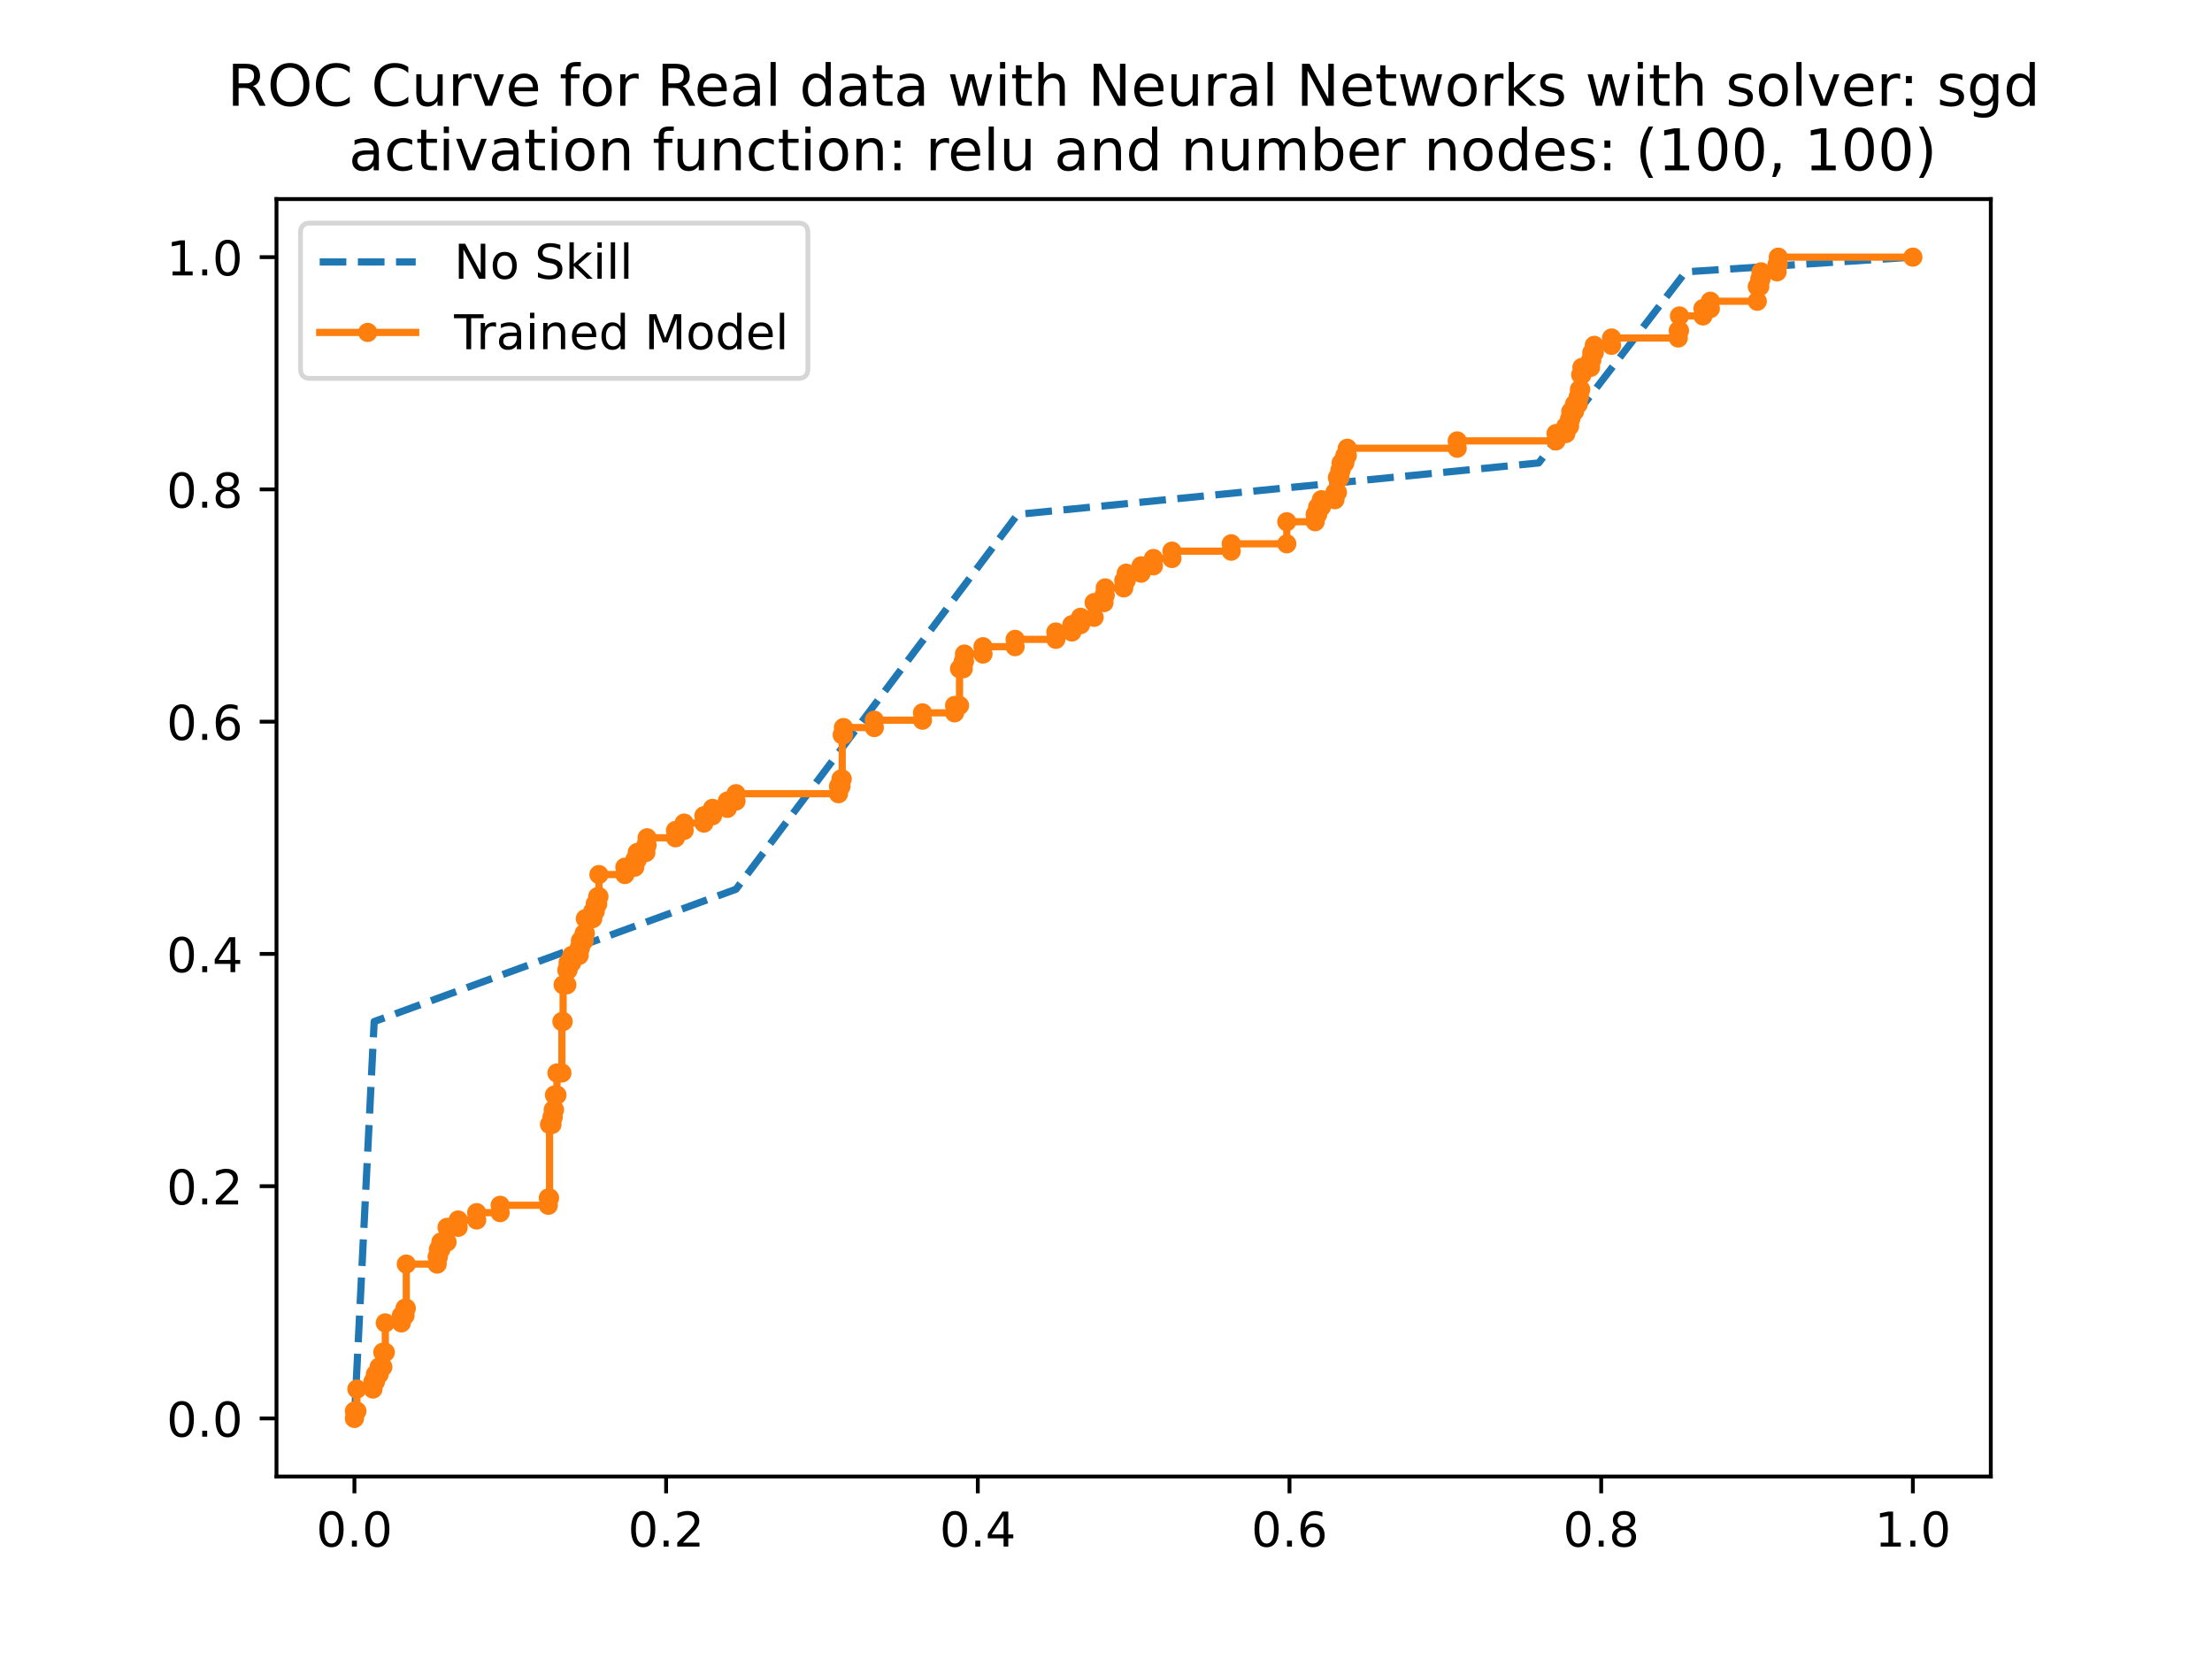 <?xml version="1.0" encoding="utf-8" standalone="no"?>
<!DOCTYPE svg PUBLIC "-//W3C//DTD SVG 1.1//EN"
  "http://www.w3.org/Graphics/SVG/1.1/DTD/svg11.dtd">
<!-- Created with matplotlib (https://matplotlib.org/) -->
<svg height="345.6pt" version="1.1" viewBox="0 0 460.8 345.6" width="460.8pt" xmlns="http://www.w3.org/2000/svg" xmlns:xlink="http://www.w3.org/1999/xlink">
 <defs>
  <style type="text/css">
*{stroke-linecap:butt;stroke-linejoin:round;}
  </style>
 </defs>
 <g id="figure_1">
  <g id="patch_1">
   <path d="M 0 345.6 
L 460.8 345.6 
L 460.8 0 
L 0 0 
z
" style="fill:#ffffff;"/>
  </g>
  <g id="axes_1">
   <g id="patch_2">
    <path d="M 57.6 307.584 
L 414.72 307.584 
L 414.72 41.472 
L 57.6 41.472 
z
" style="fill:#ffffff;"/>
   </g>
   <g id="matplotlib.axis_1">
    <g id="xtick_1">
     <g id="line2d_1">
      <defs>
       <path d="M 0 0 
L 0 3.5 
" id="m42dfa8f577" style="stroke:#000000;stroke-width:0.8;"/>
      </defs>
      <g>
       <use style="stroke:#000000;stroke-width:0.8;" x="73.833" xlink:href="#m42dfa8f577" y="307.584"/>
      </g>
     </g>
     <g id="text_1">
      <!-- 0.0 -->
      <defs>
       <path d="M 31.781 66.406 
Q 24.172 66.406 20.328 58.906 
Q 16.5 51.422 16.5 36.375 
Q 16.5 21.391 20.328 13.891 
Q 24.172 6.391 31.781 6.391 
Q 39.453 6.391 43.281 13.891 
Q 47.125 21.391 47.125 36.375 
Q 47.125 51.422 43.281 58.906 
Q 39.453 66.406 31.781 66.406 
z
M 31.781 74.219 
Q 44.047 74.219 50.516 64.516 
Q 56.984 54.828 56.984 36.375 
Q 56.984 17.969 50.516 8.266 
Q 44.047 -1.422 31.781 -1.422 
Q 19.531 -1.422 13.062 8.266 
Q 6.594 17.969 6.594 36.375 
Q 6.594 54.828 13.062 64.516 
Q 19.531 74.219 31.781 74.219 
z
" id="DejaVuSans-48"/>
       <path d="M 10.688 12.406 
L 21 12.406 
L 21 0 
L 10.688 0 
z
" id="DejaVuSans-46"/>
      </defs>
      <g transform="translate(65.881 322.182)scale(0.1 -0.1)">
       <use xlink:href="#DejaVuSans-48"/>
       <use x="63.623" xlink:href="#DejaVuSans-46"/>
       <use x="95.41" xlink:href="#DejaVuSans-48"/>
      </g>
     </g>
    </g>
    <g id="xtick_2">
     <g id="line2d_2">
      <g>
       <use style="stroke:#000000;stroke-width:0.8;" x="138.764" xlink:href="#m42dfa8f577" y="307.584"/>
      </g>
     </g>
     <g id="text_2">
      <!-- 0.2 -->
      <defs>
       <path d="M 19.188 8.297 
L 53.609 8.297 
L 53.609 0 
L 7.328 0 
L 7.328 8.297 
Q 12.938 14.109 22.625 23.891 
Q 32.328 33.688 34.812 36.531 
Q 39.547 41.844 41.422 45.531 
Q 43.312 49.219 43.312 52.781 
Q 43.312 58.594 39.234 62.25 
Q 35.156 65.922 28.609 65.922 
Q 23.969 65.922 18.812 64.312 
Q 13.672 62.703 7.812 59.422 
L 7.812 69.391 
Q 13.766 71.781 18.938 73 
Q 24.125 74.219 28.422 74.219 
Q 39.75 74.219 46.484 68.547 
Q 53.219 62.891 53.219 53.422 
Q 53.219 48.922 51.531 44.891 
Q 49.859 40.875 45.406 35.406 
Q 44.188 33.984 37.641 27.219 
Q 31.109 20.453 19.188 8.297 
z
" id="DejaVuSans-50"/>
      </defs>
      <g transform="translate(130.812 322.182)scale(0.1 -0.1)">
       <use xlink:href="#DejaVuSans-48"/>
       <use x="63.623" xlink:href="#DejaVuSans-46"/>
       <use x="95.41" xlink:href="#DejaVuSans-50"/>
      </g>
     </g>
    </g>
    <g id="xtick_3">
     <g id="line2d_3">
      <g>
       <use style="stroke:#000000;stroke-width:0.8;" x="203.695" xlink:href="#m42dfa8f577" y="307.584"/>
      </g>
     </g>
     <g id="text_3">
      <!-- 0.4 -->
      <defs>
       <path d="M 37.797 64.312 
L 12.891 25.391 
L 37.797 25.391 
z
M 35.203 72.906 
L 47.609 72.906 
L 47.609 25.391 
L 58.016 25.391 
L 58.016 17.188 
L 47.609 17.188 
L 47.609 0 
L 37.797 0 
L 37.797 17.188 
L 4.891 17.188 
L 4.891 26.703 
z
" id="DejaVuSans-52"/>
      </defs>
      <g transform="translate(195.743 322.182)scale(0.1 -0.1)">
       <use xlink:href="#DejaVuSans-48"/>
       <use x="63.623" xlink:href="#DejaVuSans-46"/>
       <use x="95.41" xlink:href="#DejaVuSans-52"/>
      </g>
     </g>
    </g>
    <g id="xtick_4">
     <g id="line2d_4">
      <g>
       <use style="stroke:#000000;stroke-width:0.8;" x="268.625" xlink:href="#m42dfa8f577" y="307.584"/>
      </g>
     </g>
     <g id="text_4">
      <!-- 0.6 -->
      <defs>
       <path d="M 33.016 40.375 
Q 26.375 40.375 22.484 35.828 
Q 18.609 31.297 18.609 23.391 
Q 18.609 15.531 22.484 10.953 
Q 26.375 6.391 33.016 6.391 
Q 39.656 6.391 43.531 10.953 
Q 47.406 15.531 47.406 23.391 
Q 47.406 31.297 43.531 35.828 
Q 39.656 40.375 33.016 40.375 
z
M 52.594 71.297 
L 52.594 62.312 
Q 48.875 64.062 45.094 64.984 
Q 41.312 65.922 37.594 65.922 
Q 27.828 65.922 22.672 59.328 
Q 17.531 52.734 16.797 39.406 
Q 19.672 43.656 24.016 45.922 
Q 28.375 48.188 33.594 48.188 
Q 44.578 48.188 50.953 41.516 
Q 57.328 34.859 57.328 23.391 
Q 57.328 12.156 50.688 5.359 
Q 44.047 -1.422 33.016 -1.422 
Q 20.359 -1.422 13.672 8.266 
Q 6.984 17.969 6.984 36.375 
Q 6.984 53.656 15.188 63.938 
Q 23.391 74.219 37.203 74.219 
Q 40.922 74.219 44.703 73.484 
Q 48.484 72.75 52.594 71.297 
z
" id="DejaVuSans-54"/>
      </defs>
      <g transform="translate(260.674 322.182)scale(0.1 -0.1)">
       <use xlink:href="#DejaVuSans-48"/>
       <use x="63.623" xlink:href="#DejaVuSans-46"/>
       <use x="95.41" xlink:href="#DejaVuSans-54"/>
      </g>
     </g>
    </g>
    <g id="xtick_5">
     <g id="line2d_5">
      <g>
       <use style="stroke:#000000;stroke-width:0.8;" x="333.556" xlink:href="#m42dfa8f577" y="307.584"/>
      </g>
     </g>
     <g id="text_5">
      <!-- 0.8 -->
      <defs>
       <path d="M 31.781 34.625 
Q 24.75 34.625 20.719 30.859 
Q 16.703 27.094 16.703 20.516 
Q 16.703 13.922 20.719 10.156 
Q 24.75 6.391 31.781 6.391 
Q 38.812 6.391 42.859 10.172 
Q 46.922 13.969 46.922 20.516 
Q 46.922 27.094 42.891 30.859 
Q 38.875 34.625 31.781 34.625 
z
M 21.922 38.812 
Q 15.578 40.375 12.031 44.719 
Q 8.5 49.078 8.5 55.328 
Q 8.5 64.062 14.719 69.141 
Q 20.953 74.219 31.781 74.219 
Q 42.672 74.219 48.875 69.141 
Q 55.078 64.062 55.078 55.328 
Q 55.078 49.078 51.531 44.719 
Q 48 40.375 41.703 38.812 
Q 48.828 37.156 52.797 32.312 
Q 56.781 27.484 56.781 20.516 
Q 56.781 9.906 50.312 4.234 
Q 43.844 -1.422 31.781 -1.422 
Q 19.734 -1.422 13.25 4.234 
Q 6.781 9.906 6.781 20.516 
Q 6.781 27.484 10.781 32.312 
Q 14.797 37.156 21.922 38.812 
z
M 18.312 54.391 
Q 18.312 48.734 21.844 45.562 
Q 25.391 42.391 31.781 42.391 
Q 38.141 42.391 41.719 45.562 
Q 45.312 48.734 45.312 54.391 
Q 45.312 60.062 41.719 63.234 
Q 38.141 66.406 31.781 66.406 
Q 25.391 66.406 21.844 63.234 
Q 18.312 60.062 18.312 54.391 
z
" id="DejaVuSans-56"/>
      </defs>
      <g transform="translate(325.605 322.182)scale(0.1 -0.1)">
       <use xlink:href="#DejaVuSans-48"/>
       <use x="63.623" xlink:href="#DejaVuSans-46"/>
       <use x="95.41" xlink:href="#DejaVuSans-56"/>
      </g>
     </g>
    </g>
    <g id="xtick_6">
     <g id="line2d_6">
      <g>
       <use style="stroke:#000000;stroke-width:0.8;" x="398.487" xlink:href="#m42dfa8f577" y="307.584"/>
      </g>
     </g>
     <g id="text_6">
      <!-- 1.0 -->
      <defs>
       <path d="M 12.406 8.297 
L 28.516 8.297 
L 28.516 63.922 
L 10.984 60.406 
L 10.984 69.391 
L 28.422 72.906 
L 38.281 72.906 
L 38.281 8.297 
L 54.391 8.297 
L 54.391 0 
L 12.406 0 
z
" id="DejaVuSans-49"/>
      </defs>
      <g transform="translate(390.536 322.182)scale(0.1 -0.1)">
       <use xlink:href="#DejaVuSans-49"/>
       <use x="63.623" xlink:href="#DejaVuSans-46"/>
       <use x="95.41" xlink:href="#DejaVuSans-48"/>
      </g>
     </g>
    </g>
   </g>
   <g id="matplotlib.axis_2">
    <g id="ytick_1">
     <g id="line2d_7">
      <defs>
       <path d="M 0 0 
L -3.5 0 
" id="mb981119216" style="stroke:#000000;stroke-width:0.8;"/>
      </defs>
      <g>
       <use style="stroke:#000000;stroke-width:0.8;" x="57.6" xlink:href="#mb981119216" y="295.488"/>
      </g>
     </g>
     <g id="text_7">
      <!-- 0.0 -->
      <g transform="translate(34.697 299.287)scale(0.1 -0.1)">
       <use xlink:href="#DejaVuSans-48"/>
       <use x="63.623" xlink:href="#DejaVuSans-46"/>
       <use x="95.41" xlink:href="#DejaVuSans-48"/>
      </g>
     </g>
    </g>
    <g id="ytick_2">
     <g id="line2d_8">
      <g>
       <use style="stroke:#000000;stroke-width:0.8;" x="57.6" xlink:href="#mb981119216" y="247.104"/>
      </g>
     </g>
     <g id="text_8">
      <!-- 0.2 -->
      <g transform="translate(34.697 250.903)scale(0.1 -0.1)">
       <use xlink:href="#DejaVuSans-48"/>
       <use x="63.623" xlink:href="#DejaVuSans-46"/>
       <use x="95.41" xlink:href="#DejaVuSans-50"/>
      </g>
     </g>
    </g>
    <g id="ytick_3">
     <g id="line2d_9">
      <g>
       <use style="stroke:#000000;stroke-width:0.8;" x="57.6" xlink:href="#mb981119216" y="198.72"/>
      </g>
     </g>
     <g id="text_9">
      <!-- 0.4 -->
      <g transform="translate(34.697 202.519)scale(0.1 -0.1)">
       <use xlink:href="#DejaVuSans-48"/>
       <use x="63.623" xlink:href="#DejaVuSans-46"/>
       <use x="95.41" xlink:href="#DejaVuSans-52"/>
      </g>
     </g>
    </g>
    <g id="ytick_4">
     <g id="line2d_10">
      <g>
       <use style="stroke:#000000;stroke-width:0.8;" x="57.6" xlink:href="#mb981119216" y="150.336"/>
      </g>
     </g>
     <g id="text_10">
      <!-- 0.6 -->
      <g transform="translate(34.697 154.135)scale(0.1 -0.1)">
       <use xlink:href="#DejaVuSans-48"/>
       <use x="63.623" xlink:href="#DejaVuSans-46"/>
       <use x="95.41" xlink:href="#DejaVuSans-54"/>
      </g>
     </g>
    </g>
    <g id="ytick_5">
     <g id="line2d_11">
      <g>
       <use style="stroke:#000000;stroke-width:0.8;" x="57.6" xlink:href="#mb981119216" y="101.952"/>
      </g>
     </g>
     <g id="text_11">
      <!-- 0.8 -->
      <g transform="translate(34.697 105.751)scale(0.1 -0.1)">
       <use xlink:href="#DejaVuSans-48"/>
       <use x="63.623" xlink:href="#DejaVuSans-46"/>
       <use x="95.41" xlink:href="#DejaVuSans-56"/>
      </g>
     </g>
    </g>
    <g id="ytick_6">
     <g id="line2d_12">
      <g>
       <use style="stroke:#000000;stroke-width:0.8;" x="57.6" xlink:href="#mb981119216" y="53.568"/>
      </g>
     </g>
     <g id="text_12">
      <!-- 1.0 -->
      <g transform="translate(34.697 57.367)scale(0.1 -0.1)">
       <use xlink:href="#DejaVuSans-49"/>
       <use x="63.623" xlink:href="#DejaVuSans-46"/>
       <use x="95.41" xlink:href="#DejaVuSans-48"/>
      </g>
     </g>
    </g>
   </g>
   <g id="line2d_13">
    <path clip-path="url(#p13d1f4b494)" d="M 73.833 295.488 
L 77.949 212.806 
L 153.324 185.246 
L 211.978 107.158 
L 320.539 96.44 
L 351.153 56.63 
L 398.487 53.568 
" style="fill:none;stroke:#1f77b4;stroke-dasharray:5.55,2.4;stroke-dashoffset:0;stroke-width:1.5;"/>
   </g>
   <g id="line2d_14">
    <path clip-path="url(#p13d1f4b494)" d="M 73.833 295.488 
L 73.833 293.957 
L 74.347 293.957 
L 74.347 289.363 
L 77.692 289.363 
L 77.692 287.832 
L 78.206 287.832 
L 78.206 286.301 
L 78.978 286.301 
L 78.978 284.77 
L 79.75 284.77 
L 79.75 281.708 
L 80.264 281.708 
L 80.264 275.583 
L 83.608 275.583 
L 83.608 274.052 
L 84.38 274.052 
L 84.38 272.521 
L 84.637 272.521 
L 84.637 263.334 
L 91.069 263.334 
L 91.069 261.803 
L 91.326 261.803 
L 91.326 260.272 
L 91.841 260.272 
L 91.841 258.741 
L 93.127 258.741 
L 93.127 255.678 
L 95.442 255.678 
L 95.442 254.147 
L 99.301 254.147 
L 99.301 252.616 
L 104.189 252.616 
L 104.189 251.085 
L 114.222 251.085 
L 114.222 249.554 
L 114.479 249.554 
L 114.479 234.242 
L 114.993 234.242 
L 114.993 232.711 
L 115.251 232.711 
L 115.251 231.18 
L 115.508 231.18 
L 115.508 228.118 
L 116.022 228.118 
L 116.022 223.524 
L 117.051 223.524 
L 117.051 212.806 
L 117.309 212.806 
L 117.309 205.151 
L 118.08 205.151 
L 118.08 202.089 
L 118.338 202.089 
L 118.338 200.557 
L 119.109 200.557 
L 119.109 199.026 
L 120.653 199.026 
L 120.653 197.495 
L 120.91 197.495 
L 120.91 195.964 
L 121.682 195.964 
L 121.682 194.433 
L 121.939 194.433 
L 121.939 191.371 
L 123.483 191.371 
L 123.483 189.839 
L 123.997 189.839 
L 123.997 188.308 
L 124.512 188.308 
L 124.512 186.777 
L 124.769 186.777 
L 124.769 182.184 
L 130.171 182.184 
L 130.171 180.653 
L 132.229 180.653 
L 132.229 179.121 
L 132.744 179.121 
L 132.744 177.59 
L 134.545 177.59 
L 134.545 176.059 
L 134.802 176.059 
L 134.802 174.528 
L 140.719 174.528 
L 140.719 172.997 
L 142.52 172.997 
L 142.52 171.466 
L 146.636 171.466 
L 146.636 169.935 
L 148.436 169.935 
L 148.436 168.403 
L 151.523 168.403 
L 151.523 166.872 
L 153.324 166.872 
L 153.324 165.341 
L 174.676 165.341 
L 174.676 163.81 
L 175.191 163.81 
L 175.191 162.279 
L 175.448 162.279 
L 175.448 153.092 
L 175.705 153.092 
L 175.705 151.561 
L 182.137 151.561 
L 182.137 150.03 
L 192.17 150.03 
L 192.17 148.499 
L 198.858 148.499 
L 198.858 146.967 
L 199.887 146.967 
L 199.887 139.312 
L 200.659 139.312 
L 200.659 137.781 
L 200.916 137.781 
L 200.916 136.25 
L 204.775 136.25 
L 204.775 134.718 
L 211.464 134.718 
L 211.464 133.187 
L 219.953 133.187 
L 219.953 131.656 
L 223.297 131.656 
L 223.297 130.125 
L 225.098 130.125 
L 225.098 128.594 
L 227.928 128.594 
L 227.928 125.532 
L 229.986 125.532 
L 229.986 124 
L 230.243 124 
L 230.243 122.469 
L 234.102 122.469 
L 234.102 120.938 
L 234.616 120.938 
L 234.616 119.407 
L 237.704 119.407 
L 237.704 117.876 
L 240.276 117.876 
L 240.276 116.345 
L 244.135 116.345 
L 244.135 114.814 
L 256.483 114.814 
L 256.483 113.282 
L 268.059 113.282 
L 268.059 108.689 
L 273.976 108.689 
L 273.976 107.158 
L 274.491 107.158 
L 274.491 105.627 
L 275.263 105.627 
L 275.263 104.096 
L 278.092 104.096 
L 278.092 102.564 
L 278.607 102.564 
L 278.607 99.502 
L 279.121 99.502 
L 279.121 97.971 
L 279.379 97.971 
L 279.379 96.44 
L 280.15 96.44 
L 280.15 94.909 
L 280.665 94.909 
L 280.665 93.378 
L 303.561 93.378 
L 303.561 91.846 
L 324.141 91.846 
L 324.141 90.315 
L 326.199 90.315 
L 326.199 88.784 
L 326.971 88.784 
L 326.971 87.253 
L 327.228 87.253 
L 327.228 85.722 
L 328 85.722 
L 328 84.191 
L 328.771 84.191 
L 328.771 82.66 
L 329.029 82.66 
L 329.029 81.129 
L 329.286 81.129 
L 329.286 78.066 
L 329.543 78.066 
L 329.543 76.535 
L 331.344 76.535 
L 331.344 75.004 
L 331.601 75.004 
L 331.601 73.473 
L 332.116 73.473 
L 332.116 71.942 
L 335.717 71.942 
L 335.717 70.411 
L 349.609 70.411 
L 349.609 68.879 
L 349.866 68.879 
L 349.866 65.817 
L 354.754 65.817 
L 354.754 64.286 
L 356.298 64.286 
L 356.298 62.755 
L 366.073 62.755 
L 366.073 59.693 
L 366.588 59.693 
L 366.588 58.161 
L 366.845 58.161 
L 366.845 56.63 
L 370.189 56.63 
L 370.189 55.099 
L 370.447 55.099 
L 370.447 53.568 
L 398.487 53.568 
L 398.487 53.568 
" style="fill:none;stroke:#ff7f0e;stroke-linecap:square;stroke-width:1.5;"/>
    <defs>
     <path d="M 0 1.5 
C 0.398 1.5 0.779 1.342 1.061 1.061 
C 1.342 0.779 1.5 0.398 1.5 0 
C 1.5 -0.398 1.342 -0.779 1.061 -1.061 
C 0.779 -1.342 0.398 -1.5 0 -1.5 
C -0.398 -1.5 -0.779 -1.342 -1.061 -1.061 
C -1.342 -0.779 -1.5 -0.398 -1.5 0 
C -1.5 0.398 -1.342 0.779 -1.061 1.061 
C -0.779 1.342 -0.398 1.5 0 1.5 
z
" id="m64e3f3e112" style="stroke:#ff7f0e;"/>
    </defs>
    <g clip-path="url(#p13d1f4b494)">
     <use style="fill:#ff7f0e;stroke:#ff7f0e;" x="73.833" xlink:href="#m64e3f3e112" y="295.488"/>
     <use style="fill:#ff7f0e;stroke:#ff7f0e;" x="73.833" xlink:href="#m64e3f3e112" y="293.957"/>
     <use style="fill:#ff7f0e;stroke:#ff7f0e;" x="74.347" xlink:href="#m64e3f3e112" y="293.957"/>
     <use style="fill:#ff7f0e;stroke:#ff7f0e;" x="74.347" xlink:href="#m64e3f3e112" y="289.363"/>
     <use style="fill:#ff7f0e;stroke:#ff7f0e;" x="77.692" xlink:href="#m64e3f3e112" y="289.363"/>
     <use style="fill:#ff7f0e;stroke:#ff7f0e;" x="77.692" xlink:href="#m64e3f3e112" y="287.832"/>
     <use style="fill:#ff7f0e;stroke:#ff7f0e;" x="78.206" xlink:href="#m64e3f3e112" y="287.832"/>
     <use style="fill:#ff7f0e;stroke:#ff7f0e;" x="78.206" xlink:href="#m64e3f3e112" y="286.301"/>
     <use style="fill:#ff7f0e;stroke:#ff7f0e;" x="78.978" xlink:href="#m64e3f3e112" y="286.301"/>
     <use style="fill:#ff7f0e;stroke:#ff7f0e;" x="78.978" xlink:href="#m64e3f3e112" y="284.77"/>
     <use style="fill:#ff7f0e;stroke:#ff7f0e;" x="79.75" xlink:href="#m64e3f3e112" y="284.77"/>
     <use style="fill:#ff7f0e;stroke:#ff7f0e;" x="79.75" xlink:href="#m64e3f3e112" y="281.708"/>
     <use style="fill:#ff7f0e;stroke:#ff7f0e;" x="80.264" xlink:href="#m64e3f3e112" y="281.708"/>
     <use style="fill:#ff7f0e;stroke:#ff7f0e;" x="80.264" xlink:href="#m64e3f3e112" y="275.583"/>
     <use style="fill:#ff7f0e;stroke:#ff7f0e;" x="83.608" xlink:href="#m64e3f3e112" y="275.583"/>
     <use style="fill:#ff7f0e;stroke:#ff7f0e;" x="83.608" xlink:href="#m64e3f3e112" y="274.052"/>
     <use style="fill:#ff7f0e;stroke:#ff7f0e;" x="84.38" xlink:href="#m64e3f3e112" y="274.052"/>
     <use style="fill:#ff7f0e;stroke:#ff7f0e;" x="84.38" xlink:href="#m64e3f3e112" y="272.521"/>
     <use style="fill:#ff7f0e;stroke:#ff7f0e;" x="84.637" xlink:href="#m64e3f3e112" y="272.521"/>
     <use style="fill:#ff7f0e;stroke:#ff7f0e;" x="84.637" xlink:href="#m64e3f3e112" y="263.334"/>
     <use style="fill:#ff7f0e;stroke:#ff7f0e;" x="91.069" xlink:href="#m64e3f3e112" y="263.334"/>
     <use style="fill:#ff7f0e;stroke:#ff7f0e;" x="91.069" xlink:href="#m64e3f3e112" y="261.803"/>
     <use style="fill:#ff7f0e;stroke:#ff7f0e;" x="91.326" xlink:href="#m64e3f3e112" y="261.803"/>
     <use style="fill:#ff7f0e;stroke:#ff7f0e;" x="91.326" xlink:href="#m64e3f3e112" y="260.272"/>
     <use style="fill:#ff7f0e;stroke:#ff7f0e;" x="91.841" xlink:href="#m64e3f3e112" y="260.272"/>
     <use style="fill:#ff7f0e;stroke:#ff7f0e;" x="91.841" xlink:href="#m64e3f3e112" y="258.741"/>
     <use style="fill:#ff7f0e;stroke:#ff7f0e;" x="93.127" xlink:href="#m64e3f3e112" y="258.741"/>
     <use style="fill:#ff7f0e;stroke:#ff7f0e;" x="93.127" xlink:href="#m64e3f3e112" y="255.678"/>
     <use style="fill:#ff7f0e;stroke:#ff7f0e;" x="95.442" xlink:href="#m64e3f3e112" y="255.678"/>
     <use style="fill:#ff7f0e;stroke:#ff7f0e;" x="95.442" xlink:href="#m64e3f3e112" y="254.147"/>
     <use style="fill:#ff7f0e;stroke:#ff7f0e;" x="99.301" xlink:href="#m64e3f3e112" y="254.147"/>
     <use style="fill:#ff7f0e;stroke:#ff7f0e;" x="99.301" xlink:href="#m64e3f3e112" y="252.616"/>
     <use style="fill:#ff7f0e;stroke:#ff7f0e;" x="104.189" xlink:href="#m64e3f3e112" y="252.616"/>
     <use style="fill:#ff7f0e;stroke:#ff7f0e;" x="104.189" xlink:href="#m64e3f3e112" y="251.085"/>
     <use style="fill:#ff7f0e;stroke:#ff7f0e;" x="114.222" xlink:href="#m64e3f3e112" y="251.085"/>
     <use style="fill:#ff7f0e;stroke:#ff7f0e;" x="114.222" xlink:href="#m64e3f3e112" y="249.554"/>
     <use style="fill:#ff7f0e;stroke:#ff7f0e;" x="114.479" xlink:href="#m64e3f3e112" y="249.554"/>
     <use style="fill:#ff7f0e;stroke:#ff7f0e;" x="114.479" xlink:href="#m64e3f3e112" y="234.242"/>
     <use style="fill:#ff7f0e;stroke:#ff7f0e;" x="114.993" xlink:href="#m64e3f3e112" y="234.242"/>
     <use style="fill:#ff7f0e;stroke:#ff7f0e;" x="114.993" xlink:href="#m64e3f3e112" y="232.711"/>
     <use style="fill:#ff7f0e;stroke:#ff7f0e;" x="115.251" xlink:href="#m64e3f3e112" y="232.711"/>
     <use style="fill:#ff7f0e;stroke:#ff7f0e;" x="115.251" xlink:href="#m64e3f3e112" y="231.18"/>
     <use style="fill:#ff7f0e;stroke:#ff7f0e;" x="115.508" xlink:href="#m64e3f3e112" y="231.18"/>
     <use style="fill:#ff7f0e;stroke:#ff7f0e;" x="115.508" xlink:href="#m64e3f3e112" y="228.118"/>
     <use style="fill:#ff7f0e;stroke:#ff7f0e;" x="116.022" xlink:href="#m64e3f3e112" y="228.118"/>
     <use style="fill:#ff7f0e;stroke:#ff7f0e;" x="116.022" xlink:href="#m64e3f3e112" y="223.524"/>
     <use style="fill:#ff7f0e;stroke:#ff7f0e;" x="117.051" xlink:href="#m64e3f3e112" y="223.524"/>
     <use style="fill:#ff7f0e;stroke:#ff7f0e;" x="117.051" xlink:href="#m64e3f3e112" y="212.806"/>
     <use style="fill:#ff7f0e;stroke:#ff7f0e;" x="117.309" xlink:href="#m64e3f3e112" y="212.806"/>
     <use style="fill:#ff7f0e;stroke:#ff7f0e;" x="117.309" xlink:href="#m64e3f3e112" y="205.151"/>
     <use style="fill:#ff7f0e;stroke:#ff7f0e;" x="118.08" xlink:href="#m64e3f3e112" y="205.151"/>
     <use style="fill:#ff7f0e;stroke:#ff7f0e;" x="118.08" xlink:href="#m64e3f3e112" y="202.089"/>
     <use style="fill:#ff7f0e;stroke:#ff7f0e;" x="118.338" xlink:href="#m64e3f3e112" y="202.089"/>
     <use style="fill:#ff7f0e;stroke:#ff7f0e;" x="118.338" xlink:href="#m64e3f3e112" y="200.557"/>
     <use style="fill:#ff7f0e;stroke:#ff7f0e;" x="119.109" xlink:href="#m64e3f3e112" y="200.557"/>
     <use style="fill:#ff7f0e;stroke:#ff7f0e;" x="119.109" xlink:href="#m64e3f3e112" y="199.026"/>
     <use style="fill:#ff7f0e;stroke:#ff7f0e;" x="120.653" xlink:href="#m64e3f3e112" y="199.026"/>
     <use style="fill:#ff7f0e;stroke:#ff7f0e;" x="120.653" xlink:href="#m64e3f3e112" y="197.495"/>
     <use style="fill:#ff7f0e;stroke:#ff7f0e;" x="120.91" xlink:href="#m64e3f3e112" y="197.495"/>
     <use style="fill:#ff7f0e;stroke:#ff7f0e;" x="120.91" xlink:href="#m64e3f3e112" y="195.964"/>
     <use style="fill:#ff7f0e;stroke:#ff7f0e;" x="121.682" xlink:href="#m64e3f3e112" y="195.964"/>
     <use style="fill:#ff7f0e;stroke:#ff7f0e;" x="121.682" xlink:href="#m64e3f3e112" y="194.433"/>
     <use style="fill:#ff7f0e;stroke:#ff7f0e;" x="121.939" xlink:href="#m64e3f3e112" y="194.433"/>
     <use style="fill:#ff7f0e;stroke:#ff7f0e;" x="121.939" xlink:href="#m64e3f3e112" y="191.371"/>
     <use style="fill:#ff7f0e;stroke:#ff7f0e;" x="123.483" xlink:href="#m64e3f3e112" y="191.371"/>
     <use style="fill:#ff7f0e;stroke:#ff7f0e;" x="123.483" xlink:href="#m64e3f3e112" y="189.839"/>
     <use style="fill:#ff7f0e;stroke:#ff7f0e;" x="123.997" xlink:href="#m64e3f3e112" y="189.839"/>
     <use style="fill:#ff7f0e;stroke:#ff7f0e;" x="123.997" xlink:href="#m64e3f3e112" y="188.308"/>
     <use style="fill:#ff7f0e;stroke:#ff7f0e;" x="124.512" xlink:href="#m64e3f3e112" y="188.308"/>
     <use style="fill:#ff7f0e;stroke:#ff7f0e;" x="124.512" xlink:href="#m64e3f3e112" y="186.777"/>
     <use style="fill:#ff7f0e;stroke:#ff7f0e;" x="124.769" xlink:href="#m64e3f3e112" y="186.777"/>
     <use style="fill:#ff7f0e;stroke:#ff7f0e;" x="124.769" xlink:href="#m64e3f3e112" y="182.184"/>
     <use style="fill:#ff7f0e;stroke:#ff7f0e;" x="130.171" xlink:href="#m64e3f3e112" y="182.184"/>
     <use style="fill:#ff7f0e;stroke:#ff7f0e;" x="130.171" xlink:href="#m64e3f3e112" y="180.653"/>
     <use style="fill:#ff7f0e;stroke:#ff7f0e;" x="132.229" xlink:href="#m64e3f3e112" y="180.653"/>
     <use style="fill:#ff7f0e;stroke:#ff7f0e;" x="132.229" xlink:href="#m64e3f3e112" y="179.121"/>
     <use style="fill:#ff7f0e;stroke:#ff7f0e;" x="132.744" xlink:href="#m64e3f3e112" y="179.121"/>
     <use style="fill:#ff7f0e;stroke:#ff7f0e;" x="132.744" xlink:href="#m64e3f3e112" y="177.59"/>
     <use style="fill:#ff7f0e;stroke:#ff7f0e;" x="134.545" xlink:href="#m64e3f3e112" y="177.59"/>
     <use style="fill:#ff7f0e;stroke:#ff7f0e;" x="134.545" xlink:href="#m64e3f3e112" y="176.059"/>
     <use style="fill:#ff7f0e;stroke:#ff7f0e;" x="134.802" xlink:href="#m64e3f3e112" y="176.059"/>
     <use style="fill:#ff7f0e;stroke:#ff7f0e;" x="134.802" xlink:href="#m64e3f3e112" y="174.528"/>
     <use style="fill:#ff7f0e;stroke:#ff7f0e;" x="140.719" xlink:href="#m64e3f3e112" y="174.528"/>
     <use style="fill:#ff7f0e;stroke:#ff7f0e;" x="140.719" xlink:href="#m64e3f3e112" y="172.997"/>
     <use style="fill:#ff7f0e;stroke:#ff7f0e;" x="142.52" xlink:href="#m64e3f3e112" y="172.997"/>
     <use style="fill:#ff7f0e;stroke:#ff7f0e;" x="142.52" xlink:href="#m64e3f3e112" y="171.466"/>
     <use style="fill:#ff7f0e;stroke:#ff7f0e;" x="146.636" xlink:href="#m64e3f3e112" y="171.466"/>
     <use style="fill:#ff7f0e;stroke:#ff7f0e;" x="146.636" xlink:href="#m64e3f3e112" y="169.935"/>
     <use style="fill:#ff7f0e;stroke:#ff7f0e;" x="148.436" xlink:href="#m64e3f3e112" y="169.935"/>
     <use style="fill:#ff7f0e;stroke:#ff7f0e;" x="148.436" xlink:href="#m64e3f3e112" y="168.403"/>
     <use style="fill:#ff7f0e;stroke:#ff7f0e;" x="151.523" xlink:href="#m64e3f3e112" y="168.403"/>
     <use style="fill:#ff7f0e;stroke:#ff7f0e;" x="151.523" xlink:href="#m64e3f3e112" y="166.872"/>
     <use style="fill:#ff7f0e;stroke:#ff7f0e;" x="153.324" xlink:href="#m64e3f3e112" y="166.872"/>
     <use style="fill:#ff7f0e;stroke:#ff7f0e;" x="153.324" xlink:href="#m64e3f3e112" y="165.341"/>
     <use style="fill:#ff7f0e;stroke:#ff7f0e;" x="174.676" xlink:href="#m64e3f3e112" y="165.341"/>
     <use style="fill:#ff7f0e;stroke:#ff7f0e;" x="174.676" xlink:href="#m64e3f3e112" y="163.81"/>
     <use style="fill:#ff7f0e;stroke:#ff7f0e;" x="175.191" xlink:href="#m64e3f3e112" y="163.81"/>
     <use style="fill:#ff7f0e;stroke:#ff7f0e;" x="175.191" xlink:href="#m64e3f3e112" y="162.279"/>
     <use style="fill:#ff7f0e;stroke:#ff7f0e;" x="175.448" xlink:href="#m64e3f3e112" y="162.279"/>
     <use style="fill:#ff7f0e;stroke:#ff7f0e;" x="175.448" xlink:href="#m64e3f3e112" y="153.092"/>
     <use style="fill:#ff7f0e;stroke:#ff7f0e;" x="175.705" xlink:href="#m64e3f3e112" y="153.092"/>
     <use style="fill:#ff7f0e;stroke:#ff7f0e;" x="175.705" xlink:href="#m64e3f3e112" y="151.561"/>
     <use style="fill:#ff7f0e;stroke:#ff7f0e;" x="182.137" xlink:href="#m64e3f3e112" y="151.561"/>
     <use style="fill:#ff7f0e;stroke:#ff7f0e;" x="182.137" xlink:href="#m64e3f3e112" y="150.03"/>
     <use style="fill:#ff7f0e;stroke:#ff7f0e;" x="192.17" xlink:href="#m64e3f3e112" y="150.03"/>
     <use style="fill:#ff7f0e;stroke:#ff7f0e;" x="192.17" xlink:href="#m64e3f3e112" y="148.499"/>
     <use style="fill:#ff7f0e;stroke:#ff7f0e;" x="198.858" xlink:href="#m64e3f3e112" y="148.499"/>
     <use style="fill:#ff7f0e;stroke:#ff7f0e;" x="198.858" xlink:href="#m64e3f3e112" y="146.967"/>
     <use style="fill:#ff7f0e;stroke:#ff7f0e;" x="199.887" xlink:href="#m64e3f3e112" y="146.967"/>
     <use style="fill:#ff7f0e;stroke:#ff7f0e;" x="199.887" xlink:href="#m64e3f3e112" y="139.312"/>
     <use style="fill:#ff7f0e;stroke:#ff7f0e;" x="200.659" xlink:href="#m64e3f3e112" y="139.312"/>
     <use style="fill:#ff7f0e;stroke:#ff7f0e;" x="200.659" xlink:href="#m64e3f3e112" y="137.781"/>
     <use style="fill:#ff7f0e;stroke:#ff7f0e;" x="200.916" xlink:href="#m64e3f3e112" y="137.781"/>
     <use style="fill:#ff7f0e;stroke:#ff7f0e;" x="200.916" xlink:href="#m64e3f3e112" y="136.25"/>
     <use style="fill:#ff7f0e;stroke:#ff7f0e;" x="204.775" xlink:href="#m64e3f3e112" y="136.25"/>
     <use style="fill:#ff7f0e;stroke:#ff7f0e;" x="204.775" xlink:href="#m64e3f3e112" y="134.718"/>
     <use style="fill:#ff7f0e;stroke:#ff7f0e;" x="211.464" xlink:href="#m64e3f3e112" y="134.718"/>
     <use style="fill:#ff7f0e;stroke:#ff7f0e;" x="211.464" xlink:href="#m64e3f3e112" y="133.187"/>
     <use style="fill:#ff7f0e;stroke:#ff7f0e;" x="219.953" xlink:href="#m64e3f3e112" y="133.187"/>
     <use style="fill:#ff7f0e;stroke:#ff7f0e;" x="219.953" xlink:href="#m64e3f3e112" y="131.656"/>
     <use style="fill:#ff7f0e;stroke:#ff7f0e;" x="223.297" xlink:href="#m64e3f3e112" y="131.656"/>
     <use style="fill:#ff7f0e;stroke:#ff7f0e;" x="223.297" xlink:href="#m64e3f3e112" y="130.125"/>
     <use style="fill:#ff7f0e;stroke:#ff7f0e;" x="225.098" xlink:href="#m64e3f3e112" y="130.125"/>
     <use style="fill:#ff7f0e;stroke:#ff7f0e;" x="225.098" xlink:href="#m64e3f3e112" y="128.594"/>
     <use style="fill:#ff7f0e;stroke:#ff7f0e;" x="227.928" xlink:href="#m64e3f3e112" y="128.594"/>
     <use style="fill:#ff7f0e;stroke:#ff7f0e;" x="227.928" xlink:href="#m64e3f3e112" y="125.532"/>
     <use style="fill:#ff7f0e;stroke:#ff7f0e;" x="229.986" xlink:href="#m64e3f3e112" y="125.532"/>
     <use style="fill:#ff7f0e;stroke:#ff7f0e;" x="229.986" xlink:href="#m64e3f3e112" y="124"/>
     <use style="fill:#ff7f0e;stroke:#ff7f0e;" x="230.243" xlink:href="#m64e3f3e112" y="124"/>
     <use style="fill:#ff7f0e;stroke:#ff7f0e;" x="230.243" xlink:href="#m64e3f3e112" y="122.469"/>
     <use style="fill:#ff7f0e;stroke:#ff7f0e;" x="234.102" xlink:href="#m64e3f3e112" y="122.469"/>
     <use style="fill:#ff7f0e;stroke:#ff7f0e;" x="234.102" xlink:href="#m64e3f3e112" y="120.938"/>
     <use style="fill:#ff7f0e;stroke:#ff7f0e;" x="234.616" xlink:href="#m64e3f3e112" y="120.938"/>
     <use style="fill:#ff7f0e;stroke:#ff7f0e;" x="234.616" xlink:href="#m64e3f3e112" y="119.407"/>
     <use style="fill:#ff7f0e;stroke:#ff7f0e;" x="237.704" xlink:href="#m64e3f3e112" y="119.407"/>
     <use style="fill:#ff7f0e;stroke:#ff7f0e;" x="237.704" xlink:href="#m64e3f3e112" y="117.876"/>
     <use style="fill:#ff7f0e;stroke:#ff7f0e;" x="240.276" xlink:href="#m64e3f3e112" y="117.876"/>
     <use style="fill:#ff7f0e;stroke:#ff7f0e;" x="240.276" xlink:href="#m64e3f3e112" y="116.345"/>
     <use style="fill:#ff7f0e;stroke:#ff7f0e;" x="244.135" xlink:href="#m64e3f3e112" y="116.345"/>
     <use style="fill:#ff7f0e;stroke:#ff7f0e;" x="244.135" xlink:href="#m64e3f3e112" y="114.814"/>
     <use style="fill:#ff7f0e;stroke:#ff7f0e;" x="256.483" xlink:href="#m64e3f3e112" y="114.814"/>
     <use style="fill:#ff7f0e;stroke:#ff7f0e;" x="256.483" xlink:href="#m64e3f3e112" y="113.282"/>
     <use style="fill:#ff7f0e;stroke:#ff7f0e;" x="268.059" xlink:href="#m64e3f3e112" y="113.282"/>
     <use style="fill:#ff7f0e;stroke:#ff7f0e;" x="268.059" xlink:href="#m64e3f3e112" y="108.689"/>
     <use style="fill:#ff7f0e;stroke:#ff7f0e;" x="273.976" xlink:href="#m64e3f3e112" y="108.689"/>
     <use style="fill:#ff7f0e;stroke:#ff7f0e;" x="273.976" xlink:href="#m64e3f3e112" y="107.158"/>
     <use style="fill:#ff7f0e;stroke:#ff7f0e;" x="274.491" xlink:href="#m64e3f3e112" y="107.158"/>
     <use style="fill:#ff7f0e;stroke:#ff7f0e;" x="274.491" xlink:href="#m64e3f3e112" y="105.627"/>
     <use style="fill:#ff7f0e;stroke:#ff7f0e;" x="275.263" xlink:href="#m64e3f3e112" y="105.627"/>
     <use style="fill:#ff7f0e;stroke:#ff7f0e;" x="275.263" xlink:href="#m64e3f3e112" y="104.096"/>
     <use style="fill:#ff7f0e;stroke:#ff7f0e;" x="278.092" xlink:href="#m64e3f3e112" y="104.096"/>
     <use style="fill:#ff7f0e;stroke:#ff7f0e;" x="278.092" xlink:href="#m64e3f3e112" y="102.564"/>
     <use style="fill:#ff7f0e;stroke:#ff7f0e;" x="278.607" xlink:href="#m64e3f3e112" y="102.564"/>
     <use style="fill:#ff7f0e;stroke:#ff7f0e;" x="278.607" xlink:href="#m64e3f3e112" y="99.502"/>
     <use style="fill:#ff7f0e;stroke:#ff7f0e;" x="279.121" xlink:href="#m64e3f3e112" y="99.502"/>
     <use style="fill:#ff7f0e;stroke:#ff7f0e;" x="279.121" xlink:href="#m64e3f3e112" y="97.971"/>
     <use style="fill:#ff7f0e;stroke:#ff7f0e;" x="279.379" xlink:href="#m64e3f3e112" y="97.971"/>
     <use style="fill:#ff7f0e;stroke:#ff7f0e;" x="279.379" xlink:href="#m64e3f3e112" y="96.44"/>
     <use style="fill:#ff7f0e;stroke:#ff7f0e;" x="280.15" xlink:href="#m64e3f3e112" y="96.44"/>
     <use style="fill:#ff7f0e;stroke:#ff7f0e;" x="280.15" xlink:href="#m64e3f3e112" y="94.909"/>
     <use style="fill:#ff7f0e;stroke:#ff7f0e;" x="280.665" xlink:href="#m64e3f3e112" y="94.909"/>
     <use style="fill:#ff7f0e;stroke:#ff7f0e;" x="280.665" xlink:href="#m64e3f3e112" y="93.378"/>
     <use style="fill:#ff7f0e;stroke:#ff7f0e;" x="303.561" xlink:href="#m64e3f3e112" y="93.378"/>
     <use style="fill:#ff7f0e;stroke:#ff7f0e;" x="303.561" xlink:href="#m64e3f3e112" y="91.846"/>
     <use style="fill:#ff7f0e;stroke:#ff7f0e;" x="324.141" xlink:href="#m64e3f3e112" y="91.846"/>
     <use style="fill:#ff7f0e;stroke:#ff7f0e;" x="324.141" xlink:href="#m64e3f3e112" y="90.315"/>
     <use style="fill:#ff7f0e;stroke:#ff7f0e;" x="326.199" xlink:href="#m64e3f3e112" y="90.315"/>
     <use style="fill:#ff7f0e;stroke:#ff7f0e;" x="326.199" xlink:href="#m64e3f3e112" y="88.784"/>
     <use style="fill:#ff7f0e;stroke:#ff7f0e;" x="326.971" xlink:href="#m64e3f3e112" y="88.784"/>
     <use style="fill:#ff7f0e;stroke:#ff7f0e;" x="326.971" xlink:href="#m64e3f3e112" y="87.253"/>
     <use style="fill:#ff7f0e;stroke:#ff7f0e;" x="327.228" xlink:href="#m64e3f3e112" y="87.253"/>
     <use style="fill:#ff7f0e;stroke:#ff7f0e;" x="327.228" xlink:href="#m64e3f3e112" y="85.722"/>
     <use style="fill:#ff7f0e;stroke:#ff7f0e;" x="328" xlink:href="#m64e3f3e112" y="85.722"/>
     <use style="fill:#ff7f0e;stroke:#ff7f0e;" x="328" xlink:href="#m64e3f3e112" y="84.191"/>
     <use style="fill:#ff7f0e;stroke:#ff7f0e;" x="328.771" xlink:href="#m64e3f3e112" y="84.191"/>
     <use style="fill:#ff7f0e;stroke:#ff7f0e;" x="328.771" xlink:href="#m64e3f3e112" y="82.66"/>
     <use style="fill:#ff7f0e;stroke:#ff7f0e;" x="329.029" xlink:href="#m64e3f3e112" y="82.66"/>
     <use style="fill:#ff7f0e;stroke:#ff7f0e;" x="329.029" xlink:href="#m64e3f3e112" y="81.129"/>
     <use style="fill:#ff7f0e;stroke:#ff7f0e;" x="329.286" xlink:href="#m64e3f3e112" y="81.129"/>
     <use style="fill:#ff7f0e;stroke:#ff7f0e;" x="329.286" xlink:href="#m64e3f3e112" y="78.066"/>
     <use style="fill:#ff7f0e;stroke:#ff7f0e;" x="329.543" xlink:href="#m64e3f3e112" y="78.066"/>
     <use style="fill:#ff7f0e;stroke:#ff7f0e;" x="329.543" xlink:href="#m64e3f3e112" y="76.535"/>
     <use style="fill:#ff7f0e;stroke:#ff7f0e;" x="331.344" xlink:href="#m64e3f3e112" y="76.535"/>
     <use style="fill:#ff7f0e;stroke:#ff7f0e;" x="331.344" xlink:href="#m64e3f3e112" y="75.004"/>
     <use style="fill:#ff7f0e;stroke:#ff7f0e;" x="331.601" xlink:href="#m64e3f3e112" y="75.004"/>
     <use style="fill:#ff7f0e;stroke:#ff7f0e;" x="331.601" xlink:href="#m64e3f3e112" y="73.473"/>
     <use style="fill:#ff7f0e;stroke:#ff7f0e;" x="332.116" xlink:href="#m64e3f3e112" y="73.473"/>
     <use style="fill:#ff7f0e;stroke:#ff7f0e;" x="332.116" xlink:href="#m64e3f3e112" y="71.942"/>
     <use style="fill:#ff7f0e;stroke:#ff7f0e;" x="335.717" xlink:href="#m64e3f3e112" y="71.942"/>
     <use style="fill:#ff7f0e;stroke:#ff7f0e;" x="335.717" xlink:href="#m64e3f3e112" y="70.411"/>
     <use style="fill:#ff7f0e;stroke:#ff7f0e;" x="349.609" xlink:href="#m64e3f3e112" y="70.411"/>
     <use style="fill:#ff7f0e;stroke:#ff7f0e;" x="349.609" xlink:href="#m64e3f3e112" y="68.879"/>
     <use style="fill:#ff7f0e;stroke:#ff7f0e;" x="349.866" xlink:href="#m64e3f3e112" y="68.879"/>
     <use style="fill:#ff7f0e;stroke:#ff7f0e;" x="349.866" xlink:href="#m64e3f3e112" y="65.817"/>
     <use style="fill:#ff7f0e;stroke:#ff7f0e;" x="354.754" xlink:href="#m64e3f3e112" y="65.817"/>
     <use style="fill:#ff7f0e;stroke:#ff7f0e;" x="354.754" xlink:href="#m64e3f3e112" y="64.286"/>
     <use style="fill:#ff7f0e;stroke:#ff7f0e;" x="356.298" xlink:href="#m64e3f3e112" y="64.286"/>
     <use style="fill:#ff7f0e;stroke:#ff7f0e;" x="356.298" xlink:href="#m64e3f3e112" y="62.755"/>
     <use style="fill:#ff7f0e;stroke:#ff7f0e;" x="366.073" xlink:href="#m64e3f3e112" y="62.755"/>
     <use style="fill:#ff7f0e;stroke:#ff7f0e;" x="366.073" xlink:href="#m64e3f3e112" y="59.693"/>
     <use style="fill:#ff7f0e;stroke:#ff7f0e;" x="366.588" xlink:href="#m64e3f3e112" y="59.693"/>
     <use style="fill:#ff7f0e;stroke:#ff7f0e;" x="366.588" xlink:href="#m64e3f3e112" y="58.161"/>
     <use style="fill:#ff7f0e;stroke:#ff7f0e;" x="366.845" xlink:href="#m64e3f3e112" y="58.161"/>
     <use style="fill:#ff7f0e;stroke:#ff7f0e;" x="366.845" xlink:href="#m64e3f3e112" y="56.63"/>
     <use style="fill:#ff7f0e;stroke:#ff7f0e;" x="370.189" xlink:href="#m64e3f3e112" y="56.63"/>
     <use style="fill:#ff7f0e;stroke:#ff7f0e;" x="370.189" xlink:href="#m64e3f3e112" y="55.099"/>
     <use style="fill:#ff7f0e;stroke:#ff7f0e;" x="370.447" xlink:href="#m64e3f3e112" y="55.099"/>
     <use style="fill:#ff7f0e;stroke:#ff7f0e;" x="370.447" xlink:href="#m64e3f3e112" y="53.568"/>
     <use style="fill:#ff7f0e;stroke:#ff7f0e;" x="398.487" xlink:href="#m64e3f3e112" y="53.568"/>
    </g>
   </g>
   <g id="patch_3">
    <path d="M 57.6 307.584 
L 57.6 41.472 
" style="fill:none;stroke:#000000;stroke-linecap:square;stroke-linejoin:miter;stroke-width:0.8;"/>
   </g>
   <g id="patch_4">
    <path d="M 414.72 307.584 
L 414.72 41.472 
" style="fill:none;stroke:#000000;stroke-linecap:square;stroke-linejoin:miter;stroke-width:0.8;"/>
   </g>
   <g id="patch_5">
    <path d="M 57.6 307.584 
L 414.72 307.584 
" style="fill:none;stroke:#000000;stroke-linecap:square;stroke-linejoin:miter;stroke-width:0.8;"/>
   </g>
   <g id="patch_6">
    <path d="M 57.6 41.472 
L 414.72 41.472 
" style="fill:none;stroke:#000000;stroke-linecap:square;stroke-linejoin:miter;stroke-width:0.8;"/>
   </g>
   <g id="text_13">
    <!-- ROC Curve for Real data with Neural Networks with solver: sgd -->
    <defs>
     <path d="M 44.391 34.188 
Q 47.562 33.109 50.562 29.594 
Q 53.562 26.078 56.594 19.922 
L 66.609 0 
L 56 0 
L 46.688 18.703 
Q 43.062 26.031 39.672 28.422 
Q 36.281 30.812 30.422 30.812 
L 19.672 30.812 
L 19.672 0 
L 9.812 0 
L 9.812 72.906 
L 32.078 72.906 
Q 44.578 72.906 50.734 67.672 
Q 56.891 62.453 56.891 51.906 
Q 56.891 45.016 53.688 40.469 
Q 50.484 35.938 44.391 34.188 
z
M 19.672 64.797 
L 19.672 38.922 
L 32.078 38.922 
Q 39.203 38.922 42.844 42.219 
Q 46.484 45.516 46.484 51.906 
Q 46.484 58.297 42.844 61.547 
Q 39.203 64.797 32.078 64.797 
z
" id="DejaVuSans-82"/>
     <path d="M 39.406 66.219 
Q 28.656 66.219 22.328 58.203 
Q 16.016 50.203 16.016 36.375 
Q 16.016 22.609 22.328 14.594 
Q 28.656 6.594 39.406 6.594 
Q 50.141 6.594 56.422 14.594 
Q 62.703 22.609 62.703 36.375 
Q 62.703 50.203 56.422 58.203 
Q 50.141 66.219 39.406 66.219 
z
M 39.406 74.219 
Q 54.734 74.219 63.906 63.938 
Q 73.094 53.656 73.094 36.375 
Q 73.094 19.141 63.906 8.859 
Q 54.734 -1.422 39.406 -1.422 
Q 24.031 -1.422 14.812 8.828 
Q 5.609 19.094 5.609 36.375 
Q 5.609 53.656 14.812 63.938 
Q 24.031 74.219 39.406 74.219 
z
" id="DejaVuSans-79"/>
     <path d="M 64.406 67.281 
L 64.406 56.891 
Q 59.422 61.531 53.781 63.812 
Q 48.141 66.109 41.797 66.109 
Q 29.297 66.109 22.656 58.469 
Q 16.016 50.828 16.016 36.375 
Q 16.016 21.969 22.656 14.328 
Q 29.297 6.688 41.797 6.688 
Q 48.141 6.688 53.781 8.984 
Q 59.422 11.281 64.406 15.922 
L 64.406 5.609 
Q 59.234 2.094 53.438 0.328 
Q 47.656 -1.422 41.219 -1.422 
Q 24.656 -1.422 15.125 8.703 
Q 5.609 18.844 5.609 36.375 
Q 5.609 53.953 15.125 64.078 
Q 24.656 74.219 41.219 74.219 
Q 47.75 74.219 53.531 72.484 
Q 59.328 70.75 64.406 67.281 
z
" id="DejaVuSans-67"/>
     <path id="DejaVuSans-32"/>
     <path d="M 8.5 21.578 
L 8.5 54.688 
L 17.484 54.688 
L 17.484 21.922 
Q 17.484 14.156 20.5 10.266 
Q 23.531 6.391 29.594 6.391 
Q 36.859 6.391 41.078 11.031 
Q 45.312 15.672 45.312 23.688 
L 45.312 54.688 
L 54.297 54.688 
L 54.297 0 
L 45.312 0 
L 45.312 8.406 
Q 42.047 3.422 37.719 1 
Q 33.406 -1.422 27.688 -1.422 
Q 18.266 -1.422 13.375 4.438 
Q 8.5 10.297 8.5 21.578 
z
M 31.109 56 
z
" id="DejaVuSans-117"/>
     <path d="M 41.109 46.297 
Q 39.594 47.172 37.812 47.578 
Q 36.031 48 33.891 48 
Q 26.266 48 22.188 43.047 
Q 18.109 38.094 18.109 28.812 
L 18.109 0 
L 9.078 0 
L 9.078 54.688 
L 18.109 54.688 
L 18.109 46.188 
Q 20.953 51.172 25.484 53.578 
Q 30.031 56 36.531 56 
Q 37.453 56 38.578 55.875 
Q 39.703 55.766 41.062 55.516 
z
" id="DejaVuSans-114"/>
     <path d="M 2.984 54.688 
L 12.5 54.688 
L 29.594 8.797 
L 46.688 54.688 
L 56.203 54.688 
L 35.688 0 
L 23.484 0 
z
" id="DejaVuSans-118"/>
     <path d="M 56.203 29.594 
L 56.203 25.203 
L 14.891 25.203 
Q 15.484 15.922 20.484 11.062 
Q 25.484 6.203 34.422 6.203 
Q 39.594 6.203 44.453 7.469 
Q 49.312 8.734 54.109 11.281 
L 54.109 2.781 
Q 49.266 0.734 44.188 -0.344 
Q 39.109 -1.422 33.891 -1.422 
Q 20.797 -1.422 13.156 6.188 
Q 5.516 13.812 5.516 26.812 
Q 5.516 40.234 12.766 48.109 
Q 20.016 56 32.328 56 
Q 43.359 56 49.781 48.891 
Q 56.203 41.797 56.203 29.594 
z
M 47.219 32.234 
Q 47.125 39.594 43.094 43.984 
Q 39.062 48.391 32.422 48.391 
Q 24.906 48.391 20.391 44.141 
Q 15.875 39.891 15.188 32.172 
z
" id="DejaVuSans-101"/>
     <path d="M 37.109 75.984 
L 37.109 68.5 
L 28.516 68.5 
Q 23.688 68.5 21.797 66.547 
Q 19.922 64.594 19.922 59.516 
L 19.922 54.688 
L 34.719 54.688 
L 34.719 47.703 
L 19.922 47.703 
L 19.922 0 
L 10.891 0 
L 10.891 47.703 
L 2.297 47.703 
L 2.297 54.688 
L 10.891 54.688 
L 10.891 58.5 
Q 10.891 67.625 15.141 71.797 
Q 19.391 75.984 28.609 75.984 
z
" id="DejaVuSans-102"/>
     <path d="M 30.609 48.391 
Q 23.391 48.391 19.188 42.75 
Q 14.984 37.109 14.984 27.297 
Q 14.984 17.484 19.156 11.844 
Q 23.344 6.203 30.609 6.203 
Q 37.797 6.203 41.984 11.859 
Q 46.188 17.531 46.188 27.297 
Q 46.188 37.016 41.984 42.703 
Q 37.797 48.391 30.609 48.391 
z
M 30.609 56 
Q 42.328 56 49.016 48.375 
Q 55.719 40.766 55.719 27.297 
Q 55.719 13.875 49.016 6.219 
Q 42.328 -1.422 30.609 -1.422 
Q 18.844 -1.422 12.172 6.219 
Q 5.516 13.875 5.516 27.297 
Q 5.516 40.766 12.172 48.375 
Q 18.844 56 30.609 56 
z
" id="DejaVuSans-111"/>
     <path d="M 34.281 27.484 
Q 23.391 27.484 19.188 25 
Q 14.984 22.516 14.984 16.5 
Q 14.984 11.719 18.141 8.906 
Q 21.297 6.109 26.703 6.109 
Q 34.188 6.109 38.703 11.406 
Q 43.219 16.703 43.219 25.484 
L 43.219 27.484 
z
M 52.203 31.203 
L 52.203 0 
L 43.219 0 
L 43.219 8.297 
Q 40.141 3.328 35.547 0.953 
Q 30.953 -1.422 24.312 -1.422 
Q 15.922 -1.422 10.953 3.297 
Q 6 8.016 6 15.922 
Q 6 25.141 12.172 29.828 
Q 18.359 34.516 30.609 34.516 
L 43.219 34.516 
L 43.219 35.406 
Q 43.219 41.609 39.141 45 
Q 35.062 48.391 27.688 48.391 
Q 23 48.391 18.547 47.266 
Q 14.109 46.141 10.016 43.891 
L 10.016 52.203 
Q 14.938 54.109 19.578 55.047 
Q 24.219 56 28.609 56 
Q 40.484 56 46.344 49.844 
Q 52.203 43.703 52.203 31.203 
z
" id="DejaVuSans-97"/>
     <path d="M 9.422 75.984 
L 18.406 75.984 
L 18.406 0 
L 9.422 0 
z
" id="DejaVuSans-108"/>
     <path d="M 45.406 46.391 
L 45.406 75.984 
L 54.391 75.984 
L 54.391 0 
L 45.406 0 
L 45.406 8.203 
Q 42.578 3.328 38.25 0.953 
Q 33.938 -1.422 27.875 -1.422 
Q 17.969 -1.422 11.734 6.484 
Q 5.516 14.406 5.516 27.297 
Q 5.516 40.188 11.734 48.094 
Q 17.969 56 27.875 56 
Q 33.938 56 38.25 53.625 
Q 42.578 51.266 45.406 46.391 
z
M 14.797 27.297 
Q 14.797 17.391 18.875 11.75 
Q 22.953 6.109 30.078 6.109 
Q 37.203 6.109 41.297 11.75 
Q 45.406 17.391 45.406 27.297 
Q 45.406 37.203 41.297 42.844 
Q 37.203 48.484 30.078 48.484 
Q 22.953 48.484 18.875 42.844 
Q 14.797 37.203 14.797 27.297 
z
" id="DejaVuSans-100"/>
     <path d="M 18.312 70.219 
L 18.312 54.688 
L 36.812 54.688 
L 36.812 47.703 
L 18.312 47.703 
L 18.312 18.016 
Q 18.312 11.328 20.141 9.422 
Q 21.969 7.516 27.594 7.516 
L 36.812 7.516 
L 36.812 0 
L 27.594 0 
Q 17.188 0 13.234 3.875 
Q 9.281 7.766 9.281 18.016 
L 9.281 47.703 
L 2.688 47.703 
L 2.688 54.688 
L 9.281 54.688 
L 9.281 70.219 
z
" id="DejaVuSans-116"/>
     <path d="M 4.203 54.688 
L 13.188 54.688 
L 24.422 12.016 
L 35.594 54.688 
L 46.188 54.688 
L 57.422 12.016 
L 68.609 54.688 
L 77.594 54.688 
L 63.281 0 
L 52.688 0 
L 40.922 44.828 
L 29.109 0 
L 18.5 0 
z
" id="DejaVuSans-119"/>
     <path d="M 9.422 54.688 
L 18.406 54.688 
L 18.406 0 
L 9.422 0 
z
M 9.422 75.984 
L 18.406 75.984 
L 18.406 64.594 
L 9.422 64.594 
z
" id="DejaVuSans-105"/>
     <path d="M 54.891 33.016 
L 54.891 0 
L 45.906 0 
L 45.906 32.719 
Q 45.906 40.484 42.875 44.328 
Q 39.844 48.188 33.797 48.188 
Q 26.516 48.188 22.312 43.547 
Q 18.109 38.922 18.109 30.906 
L 18.109 0 
L 9.078 0 
L 9.078 75.984 
L 18.109 75.984 
L 18.109 46.188 
Q 21.344 51.125 25.703 53.562 
Q 30.078 56 35.797 56 
Q 45.219 56 50.047 50.172 
Q 54.891 44.344 54.891 33.016 
z
" id="DejaVuSans-104"/>
     <path d="M 9.812 72.906 
L 23.094 72.906 
L 55.422 11.922 
L 55.422 72.906 
L 64.984 72.906 
L 64.984 0 
L 51.703 0 
L 19.391 60.984 
L 19.391 0 
L 9.812 0 
z
" id="DejaVuSans-78"/>
     <path d="M 9.078 75.984 
L 18.109 75.984 
L 18.109 31.109 
L 44.922 54.688 
L 56.391 54.688 
L 27.391 29.109 
L 57.625 0 
L 45.906 0 
L 18.109 26.703 
L 18.109 0 
L 9.078 0 
z
" id="DejaVuSans-107"/>
     <path d="M 44.281 53.078 
L 44.281 44.578 
Q 40.484 46.531 36.375 47.5 
Q 32.281 48.484 27.875 48.484 
Q 21.188 48.484 17.844 46.438 
Q 14.5 44.391 14.5 40.281 
Q 14.5 37.156 16.891 35.375 
Q 19.281 33.594 26.516 31.984 
L 29.594 31.297 
Q 39.156 29.25 43.188 25.516 
Q 47.219 21.781 47.219 15.094 
Q 47.219 7.469 41.188 3.016 
Q 35.156 -1.422 24.609 -1.422 
Q 20.219 -1.422 15.453 -0.562 
Q 10.688 0.297 5.422 2 
L 5.422 11.281 
Q 10.406 8.688 15.234 7.391 
Q 20.062 6.109 24.812 6.109 
Q 31.156 6.109 34.562 8.281 
Q 37.984 10.453 37.984 14.406 
Q 37.984 18.062 35.516 20.016 
Q 33.062 21.969 24.703 23.781 
L 21.578 24.516 
Q 13.234 26.266 9.516 29.906 
Q 5.812 33.547 5.812 39.891 
Q 5.812 47.609 11.281 51.797 
Q 16.75 56 26.812 56 
Q 31.781 56 36.172 55.266 
Q 40.578 54.547 44.281 53.078 
z
" id="DejaVuSans-115"/>
     <path d="M 11.719 12.406 
L 22.016 12.406 
L 22.016 0 
L 11.719 0 
z
M 11.719 51.703 
L 22.016 51.703 
L 22.016 39.312 
L 11.719 39.312 
z
" id="DejaVuSans-58"/>
     <path d="M 45.406 27.984 
Q 45.406 37.75 41.375 43.109 
Q 37.359 48.484 30.078 48.484 
Q 22.859 48.484 18.828 43.109 
Q 14.797 37.75 14.797 27.984 
Q 14.797 18.266 18.828 12.891 
Q 22.859 7.516 30.078 7.516 
Q 37.359 7.516 41.375 12.891 
Q 45.406 18.266 45.406 27.984 
z
M 54.391 6.781 
Q 54.391 -7.172 48.188 -13.984 
Q 42 -20.797 29.203 -20.797 
Q 24.469 -20.797 20.266 -20.094 
Q 16.062 -19.391 12.109 -17.922 
L 12.109 -9.188 
Q 16.062 -11.328 19.922 -12.344 
Q 23.781 -13.375 27.781 -13.375 
Q 36.625 -13.375 41.016 -8.766 
Q 45.406 -4.156 45.406 5.172 
L 45.406 9.625 
Q 42.625 4.781 38.281 2.391 
Q 33.938 0 27.875 0 
Q 17.828 0 11.672 7.656 
Q 5.516 15.328 5.516 27.984 
Q 5.516 40.672 11.672 48.328 
Q 17.828 56 27.875 56 
Q 33.938 56 38.281 53.609 
Q 42.625 51.219 45.406 46.391 
L 45.406 54.688 
L 54.391 54.688 
z
" id="DejaVuSans-103"/>
    </defs>
    <g transform="translate(47.347 22.035)scale(0.12 -0.12)">
     <use xlink:href="#DejaVuSans-82"/>
     <use x="69.482" xlink:href="#DejaVuSans-79"/>
     <use x="148.193" xlink:href="#DejaVuSans-67"/>
     <use x="218.018" xlink:href="#DejaVuSans-32"/>
     <use x="249.805" xlink:href="#DejaVuSans-67"/>
     <use x="319.629" xlink:href="#DejaVuSans-117"/>
     <use x="383.008" xlink:href="#DejaVuSans-114"/>
     <use x="424.121" xlink:href="#DejaVuSans-118"/>
     <use x="483.301" xlink:href="#DejaVuSans-101"/>
     <use x="544.824" xlink:href="#DejaVuSans-32"/>
     <use x="576.611" xlink:href="#DejaVuSans-102"/>
     <use x="611.816" xlink:href="#DejaVuSans-111"/>
     <use x="672.998" xlink:href="#DejaVuSans-114"/>
     <use x="714.111" xlink:href="#DejaVuSans-32"/>
     <use x="745.898" xlink:href="#DejaVuSans-82"/>
     <use x="810.881" xlink:href="#DejaVuSans-101"/>
     <use x="872.404" xlink:href="#DejaVuSans-97"/>
     <use x="933.684" xlink:href="#DejaVuSans-108"/>
     <use x="961.467" xlink:href="#DejaVuSans-32"/>
     <use x="993.254" xlink:href="#DejaVuSans-100"/>
     <use x="1056.73" xlink:href="#DejaVuSans-97"/>
     <use x="1118.01" xlink:href="#DejaVuSans-116"/>
     <use x="1157.219" xlink:href="#DejaVuSans-97"/>
     <use x="1218.498" xlink:href="#DejaVuSans-32"/>
     <use x="1250.285" xlink:href="#DejaVuSans-119"/>
     <use x="1332.072" xlink:href="#DejaVuSans-105"/>
     <use x="1359.855" xlink:href="#DejaVuSans-116"/>
     <use x="1399.064" xlink:href="#DejaVuSans-104"/>
     <use x="1462.443" xlink:href="#DejaVuSans-32"/>
     <use x="1494.23" xlink:href="#DejaVuSans-78"/>
     <use x="1569.035" xlink:href="#DejaVuSans-101"/>
     <use x="1630.559" xlink:href="#DejaVuSans-117"/>
     <use x="1693.938" xlink:href="#DejaVuSans-114"/>
     <use x="1735.051" xlink:href="#DejaVuSans-97"/>
     <use x="1796.33" xlink:href="#DejaVuSans-108"/>
     <use x="1824.113" xlink:href="#DejaVuSans-32"/>
     <use x="1855.9" xlink:href="#DejaVuSans-78"/>
     <use x="1930.705" xlink:href="#DejaVuSans-101"/>
     <use x="1992.229" xlink:href="#DejaVuSans-116"/>
     <use x="2031.438" xlink:href="#DejaVuSans-119"/>
     <use x="2113.225" xlink:href="#DejaVuSans-111"/>
     <use x="2174.406" xlink:href="#DejaVuSans-114"/>
     <use x="2215.52" xlink:href="#DejaVuSans-107"/>
     <use x="2273.43" xlink:href="#DejaVuSans-115"/>
     <use x="2325.529" xlink:href="#DejaVuSans-32"/>
     <use x="2357.316" xlink:href="#DejaVuSans-119"/>
     <use x="2439.104" xlink:href="#DejaVuSans-105"/>
     <use x="2466.887" xlink:href="#DejaVuSans-116"/>
     <use x="2506.096" xlink:href="#DejaVuSans-104"/>
     <use x="2569.475" xlink:href="#DejaVuSans-32"/>
     <use x="2601.262" xlink:href="#DejaVuSans-115"/>
     <use x="2653.361" xlink:href="#DejaVuSans-111"/>
     <use x="2714.543" xlink:href="#DejaVuSans-108"/>
     <use x="2742.326" xlink:href="#DejaVuSans-118"/>
     <use x="2801.506" xlink:href="#DejaVuSans-101"/>
     <use x="2863.029" xlink:href="#DejaVuSans-114"/>
     <use x="2902.393" xlink:href="#DejaVuSans-58"/>
     <use x="2936.084" xlink:href="#DejaVuSans-32"/>
     <use x="2967.871" xlink:href="#DejaVuSans-115"/>
     <use x="3019.971" xlink:href="#DejaVuSans-103"/>
     <use x="3083.447" xlink:href="#DejaVuSans-100"/>
    </g>
    <!--  activation function: relu and number nodes: (100, 100) -->
    <defs>
     <path d="M 48.781 52.594 
L 48.781 44.188 
Q 44.969 46.297 41.141 47.344 
Q 37.312 48.391 33.406 48.391 
Q 24.656 48.391 19.812 42.844 
Q 14.984 37.312 14.984 27.297 
Q 14.984 17.281 19.812 11.734 
Q 24.656 6.203 33.406 6.203 
Q 37.312 6.203 41.141 7.25 
Q 44.969 8.297 48.781 10.406 
L 48.781 2.094 
Q 45.016 0.344 40.984 -0.531 
Q 36.969 -1.422 32.422 -1.422 
Q 20.062 -1.422 12.781 6.344 
Q 5.516 14.109 5.516 27.297 
Q 5.516 40.672 12.859 48.328 
Q 20.219 56 33.016 56 
Q 37.156 56 41.109 55.141 
Q 45.062 54.297 48.781 52.594 
z
" id="DejaVuSans-99"/>
     <path d="M 54.891 33.016 
L 54.891 0 
L 45.906 0 
L 45.906 32.719 
Q 45.906 40.484 42.875 44.328 
Q 39.844 48.188 33.797 48.188 
Q 26.516 48.188 22.312 43.547 
Q 18.109 38.922 18.109 30.906 
L 18.109 0 
L 9.078 0 
L 9.078 54.688 
L 18.109 54.688 
L 18.109 46.188 
Q 21.344 51.125 25.703 53.562 
Q 30.078 56 35.797 56 
Q 45.219 56 50.047 50.172 
Q 54.891 44.344 54.891 33.016 
z
" id="DejaVuSans-110"/>
     <path d="M 52 44.188 
Q 55.375 50.25 60.062 53.125 
Q 64.75 56 71.094 56 
Q 79.641 56 84.281 50.016 
Q 88.922 44.047 88.922 33.016 
L 88.922 0 
L 79.891 0 
L 79.891 32.719 
Q 79.891 40.578 77.094 44.375 
Q 74.312 48.188 68.609 48.188 
Q 61.625 48.188 57.562 43.547 
Q 53.516 38.922 53.516 30.906 
L 53.516 0 
L 44.484 0 
L 44.484 32.719 
Q 44.484 40.625 41.703 44.406 
Q 38.922 48.188 33.109 48.188 
Q 26.219 48.188 22.156 43.531 
Q 18.109 38.875 18.109 30.906 
L 18.109 0 
L 9.078 0 
L 9.078 54.688 
L 18.109 54.688 
L 18.109 46.188 
Q 21.188 51.219 25.484 53.609 
Q 29.781 56 35.688 56 
Q 41.656 56 45.828 52.969 
Q 50 49.953 52 44.188 
z
" id="DejaVuSans-109"/>
     <path d="M 48.688 27.297 
Q 48.688 37.203 44.609 42.844 
Q 40.531 48.484 33.406 48.484 
Q 26.266 48.484 22.188 42.844 
Q 18.109 37.203 18.109 27.297 
Q 18.109 17.391 22.188 11.75 
Q 26.266 6.109 33.406 6.109 
Q 40.531 6.109 44.609 11.75 
Q 48.688 17.391 48.688 27.297 
z
M 18.109 46.391 
Q 20.953 51.266 25.266 53.625 
Q 29.594 56 35.594 56 
Q 45.562 56 51.781 48.094 
Q 58.016 40.188 58.016 27.297 
Q 58.016 14.406 51.781 6.484 
Q 45.562 -1.422 35.594 -1.422 
Q 29.594 -1.422 25.266 0.953 
Q 20.953 3.328 18.109 8.203 
L 18.109 0 
L 9.078 0 
L 9.078 75.984 
L 18.109 75.984 
z
" id="DejaVuSans-98"/>
     <path d="M 31 75.875 
Q 24.469 64.656 21.281 53.656 
Q 18.109 42.672 18.109 31.391 
Q 18.109 20.125 21.312 9.062 
Q 24.516 -2 31 -13.188 
L 23.188 -13.188 
Q 15.875 -1.703 12.234 9.375 
Q 8.594 20.453 8.594 31.391 
Q 8.594 42.281 12.203 53.312 
Q 15.828 64.359 23.188 75.875 
z
" id="DejaVuSans-40"/>
     <path d="M 11.719 12.406 
L 22.016 12.406 
L 22.016 4 
L 14.016 -11.625 
L 7.719 -11.625 
L 11.719 4 
z
" id="DejaVuSans-44"/>
     <path d="M 8.016 75.875 
L 15.828 75.875 
Q 23.141 64.359 26.781 53.312 
Q 30.422 42.281 30.422 31.391 
Q 30.422 20.453 26.781 9.375 
Q 23.141 -1.703 15.828 -13.188 
L 8.016 -13.188 
Q 14.5 -2 17.703 9.062 
Q 20.906 20.125 20.906 31.391 
Q 20.906 42.672 17.703 53.656 
Q 14.5 64.656 8.016 75.875 
z
" id="DejaVuSans-41"/>
    </defs>
    <g transform="translate(68.845 35.472)scale(0.12 -0.12)">
     <use xlink:href="#DejaVuSans-32"/>
     <use x="31.787" xlink:href="#DejaVuSans-97"/>
     <use x="93.066" xlink:href="#DejaVuSans-99"/>
     <use x="148.047" xlink:href="#DejaVuSans-116"/>
     <use x="187.256" xlink:href="#DejaVuSans-105"/>
     <use x="215.039" xlink:href="#DejaVuSans-118"/>
     <use x="274.219" xlink:href="#DejaVuSans-97"/>
     <use x="335.498" xlink:href="#DejaVuSans-116"/>
     <use x="374.707" xlink:href="#DejaVuSans-105"/>
     <use x="402.49" xlink:href="#DejaVuSans-111"/>
     <use x="463.672" xlink:href="#DejaVuSans-110"/>
     <use x="527.051" xlink:href="#DejaVuSans-32"/>
     <use x="558.838" xlink:href="#DejaVuSans-102"/>
     <use x="594.043" xlink:href="#DejaVuSans-117"/>
     <use x="657.422" xlink:href="#DejaVuSans-110"/>
     <use x="720.801" xlink:href="#DejaVuSans-99"/>
     <use x="775.781" xlink:href="#DejaVuSans-116"/>
     <use x="814.99" xlink:href="#DejaVuSans-105"/>
     <use x="842.773" xlink:href="#DejaVuSans-111"/>
     <use x="903.955" xlink:href="#DejaVuSans-110"/>
     <use x="967.334" xlink:href="#DejaVuSans-58"/>
     <use x="1001.025" xlink:href="#DejaVuSans-32"/>
     <use x="1032.812" xlink:href="#DejaVuSans-114"/>
     <use x="1071.676" xlink:href="#DejaVuSans-101"/>
     <use x="1133.199" xlink:href="#DejaVuSans-108"/>
     <use x="1160.982" xlink:href="#DejaVuSans-117"/>
     <use x="1224.361" xlink:href="#DejaVuSans-32"/>
     <use x="1256.148" xlink:href="#DejaVuSans-97"/>
     <use x="1317.428" xlink:href="#DejaVuSans-110"/>
     <use x="1380.807" xlink:href="#DejaVuSans-100"/>
     <use x="1444.283" xlink:href="#DejaVuSans-32"/>
     <use x="1476.07" xlink:href="#DejaVuSans-110"/>
     <use x="1539.449" xlink:href="#DejaVuSans-117"/>
     <use x="1602.828" xlink:href="#DejaVuSans-109"/>
     <use x="1700.24" xlink:href="#DejaVuSans-98"/>
     <use x="1763.717" xlink:href="#DejaVuSans-101"/>
     <use x="1825.24" xlink:href="#DejaVuSans-114"/>
     <use x="1866.354" xlink:href="#DejaVuSans-32"/>
     <use x="1898.141" xlink:href="#DejaVuSans-110"/>
     <use x="1961.52" xlink:href="#DejaVuSans-111"/>
     <use x="2022.701" xlink:href="#DejaVuSans-100"/>
     <use x="2086.178" xlink:href="#DejaVuSans-101"/>
     <use x="2147.701" xlink:href="#DejaVuSans-115"/>
     <use x="2199.801" xlink:href="#DejaVuSans-58"/>
     <use x="2233.492" xlink:href="#DejaVuSans-32"/>
     <use x="2265.279" xlink:href="#DejaVuSans-40"/>
     <use x="2304.293" xlink:href="#DejaVuSans-49"/>
     <use x="2367.916" xlink:href="#DejaVuSans-48"/>
     <use x="2431.539" xlink:href="#DejaVuSans-48"/>
     <use x="2495.162" xlink:href="#DejaVuSans-44"/>
     <use x="2526.949" xlink:href="#DejaVuSans-32"/>
     <use x="2558.736" xlink:href="#DejaVuSans-49"/>
     <use x="2622.359" xlink:href="#DejaVuSans-48"/>
     <use x="2685.982" xlink:href="#DejaVuSans-48"/>
     <use x="2749.605" xlink:href="#DejaVuSans-41"/>
    </g>
   </g>
   <g id="legend_1">
    <g id="patch_7">
     <path d="M 64.6 78.828 
L 166.294 78.828 
Q 168.294 78.828 168.294 76.828 
L 168.294 48.472 
Q 168.294 46.472 166.294 46.472 
L 64.6 46.472 
Q 62.6 46.472 62.6 48.472 
L 62.6 76.828 
Q 62.6 78.828 64.6 78.828 
z
" style="fill:#ffffff;opacity:0.8;stroke:#cccccc;stroke-linejoin:miter;"/>
    </g>
    <g id="line2d_15">
     <path d="M 66.6 54.57 
L 86.6 54.57 
" style="fill:none;stroke:#1f77b4;stroke-dasharray:5.55,2.4;stroke-dashoffset:0;stroke-width:1.5;"/>
    </g>
    <g id="line2d_16"/>
    <g id="text_14">
     <!-- No Skill -->
     <defs>
      <path d="M 53.516 70.516 
L 53.516 60.891 
Q 47.906 63.578 42.922 64.891 
Q 37.938 66.219 33.297 66.219 
Q 25.25 66.219 20.875 63.094 
Q 16.5 59.969 16.5 54.203 
Q 16.5 49.359 19.406 46.891 
Q 22.312 44.438 30.422 42.922 
L 36.375 41.703 
Q 47.406 39.594 52.656 34.297 
Q 57.906 29 57.906 20.125 
Q 57.906 9.516 50.797 4.047 
Q 43.703 -1.422 29.984 -1.422 
Q 24.812 -1.422 18.969 -0.25 
Q 13.141 0.922 6.891 3.219 
L 6.891 13.375 
Q 12.891 10.016 18.656 8.297 
Q 24.422 6.594 29.984 6.594 
Q 38.422 6.594 43.016 9.906 
Q 47.609 13.234 47.609 19.391 
Q 47.609 24.75 44.312 27.781 
Q 41.016 30.812 33.5 32.328 
L 27.484 33.5 
Q 16.453 35.688 11.516 40.375 
Q 6.594 45.062 6.594 53.422 
Q 6.594 63.094 13.406 68.656 
Q 20.219 74.219 32.172 74.219 
Q 37.312 74.219 42.625 73.281 
Q 47.953 72.359 53.516 70.516 
z
" id="DejaVuSans-83"/>
     </defs>
     <g transform="translate(94.6 58.07)scale(0.1 -0.1)">
      <use xlink:href="#DejaVuSans-78"/>
      <use x="74.805" xlink:href="#DejaVuSans-111"/>
      <use x="135.986" xlink:href="#DejaVuSans-32"/>
      <use x="167.773" xlink:href="#DejaVuSans-83"/>
      <use x="231.25" xlink:href="#DejaVuSans-107"/>
      <use x="289.16" xlink:href="#DejaVuSans-105"/>
      <use x="316.943" xlink:href="#DejaVuSans-108"/>
      <use x="344.727" xlink:href="#DejaVuSans-108"/>
     </g>
    </g>
    <g id="line2d_17">
     <path d="M 66.6 69.249 
L 86.6 69.249 
" style="fill:none;stroke:#ff7f0e;stroke-linecap:square;stroke-width:1.5;"/>
    </g>
    <g id="line2d_18">
     <g>
      <use style="fill:#ff7f0e;stroke:#ff7f0e;" x="76.6" xlink:href="#m64e3f3e112" y="69.249"/>
     </g>
    </g>
    <g id="text_15">
     <!-- Trained Model -->
     <defs>
      <path d="M -0.297 72.906 
L 61.375 72.906 
L 61.375 64.594 
L 35.5 64.594 
L 35.5 0 
L 25.594 0 
L 25.594 64.594 
L -0.297 64.594 
z
" id="DejaVuSans-84"/>
      <path d="M 9.812 72.906 
L 24.516 72.906 
L 43.109 23.297 
L 61.812 72.906 
L 76.516 72.906 
L 76.516 0 
L 66.891 0 
L 66.891 64.016 
L 48.094 14.016 
L 38.188 14.016 
L 19.391 64.016 
L 19.391 0 
L 9.812 0 
z
" id="DejaVuSans-77"/>
     </defs>
     <g transform="translate(94.6 72.749)scale(0.1 -0.1)">
      <use xlink:href="#DejaVuSans-84"/>
      <use x="46.334" xlink:href="#DejaVuSans-114"/>
      <use x="87.447" xlink:href="#DejaVuSans-97"/>
      <use x="148.727" xlink:href="#DejaVuSans-105"/>
      <use x="176.51" xlink:href="#DejaVuSans-110"/>
      <use x="239.889" xlink:href="#DejaVuSans-101"/>
      <use x="301.412" xlink:href="#DejaVuSans-100"/>
      <use x="364.889" xlink:href="#DejaVuSans-32"/>
      <use x="396.676" xlink:href="#DejaVuSans-77"/>
      <use x="482.955" xlink:href="#DejaVuSans-111"/>
      <use x="544.137" xlink:href="#DejaVuSans-100"/>
      <use x="607.613" xlink:href="#DejaVuSans-101"/>
      <use x="669.137" xlink:href="#DejaVuSans-108"/>
     </g>
    </g>
   </g>
  </g>
 </g>
 <defs>
  <clipPath id="p13d1f4b494">
   <rect height="266.112" width="357.12" x="57.6" y="41.472"/>
  </clipPath>
 </defs>
</svg>
